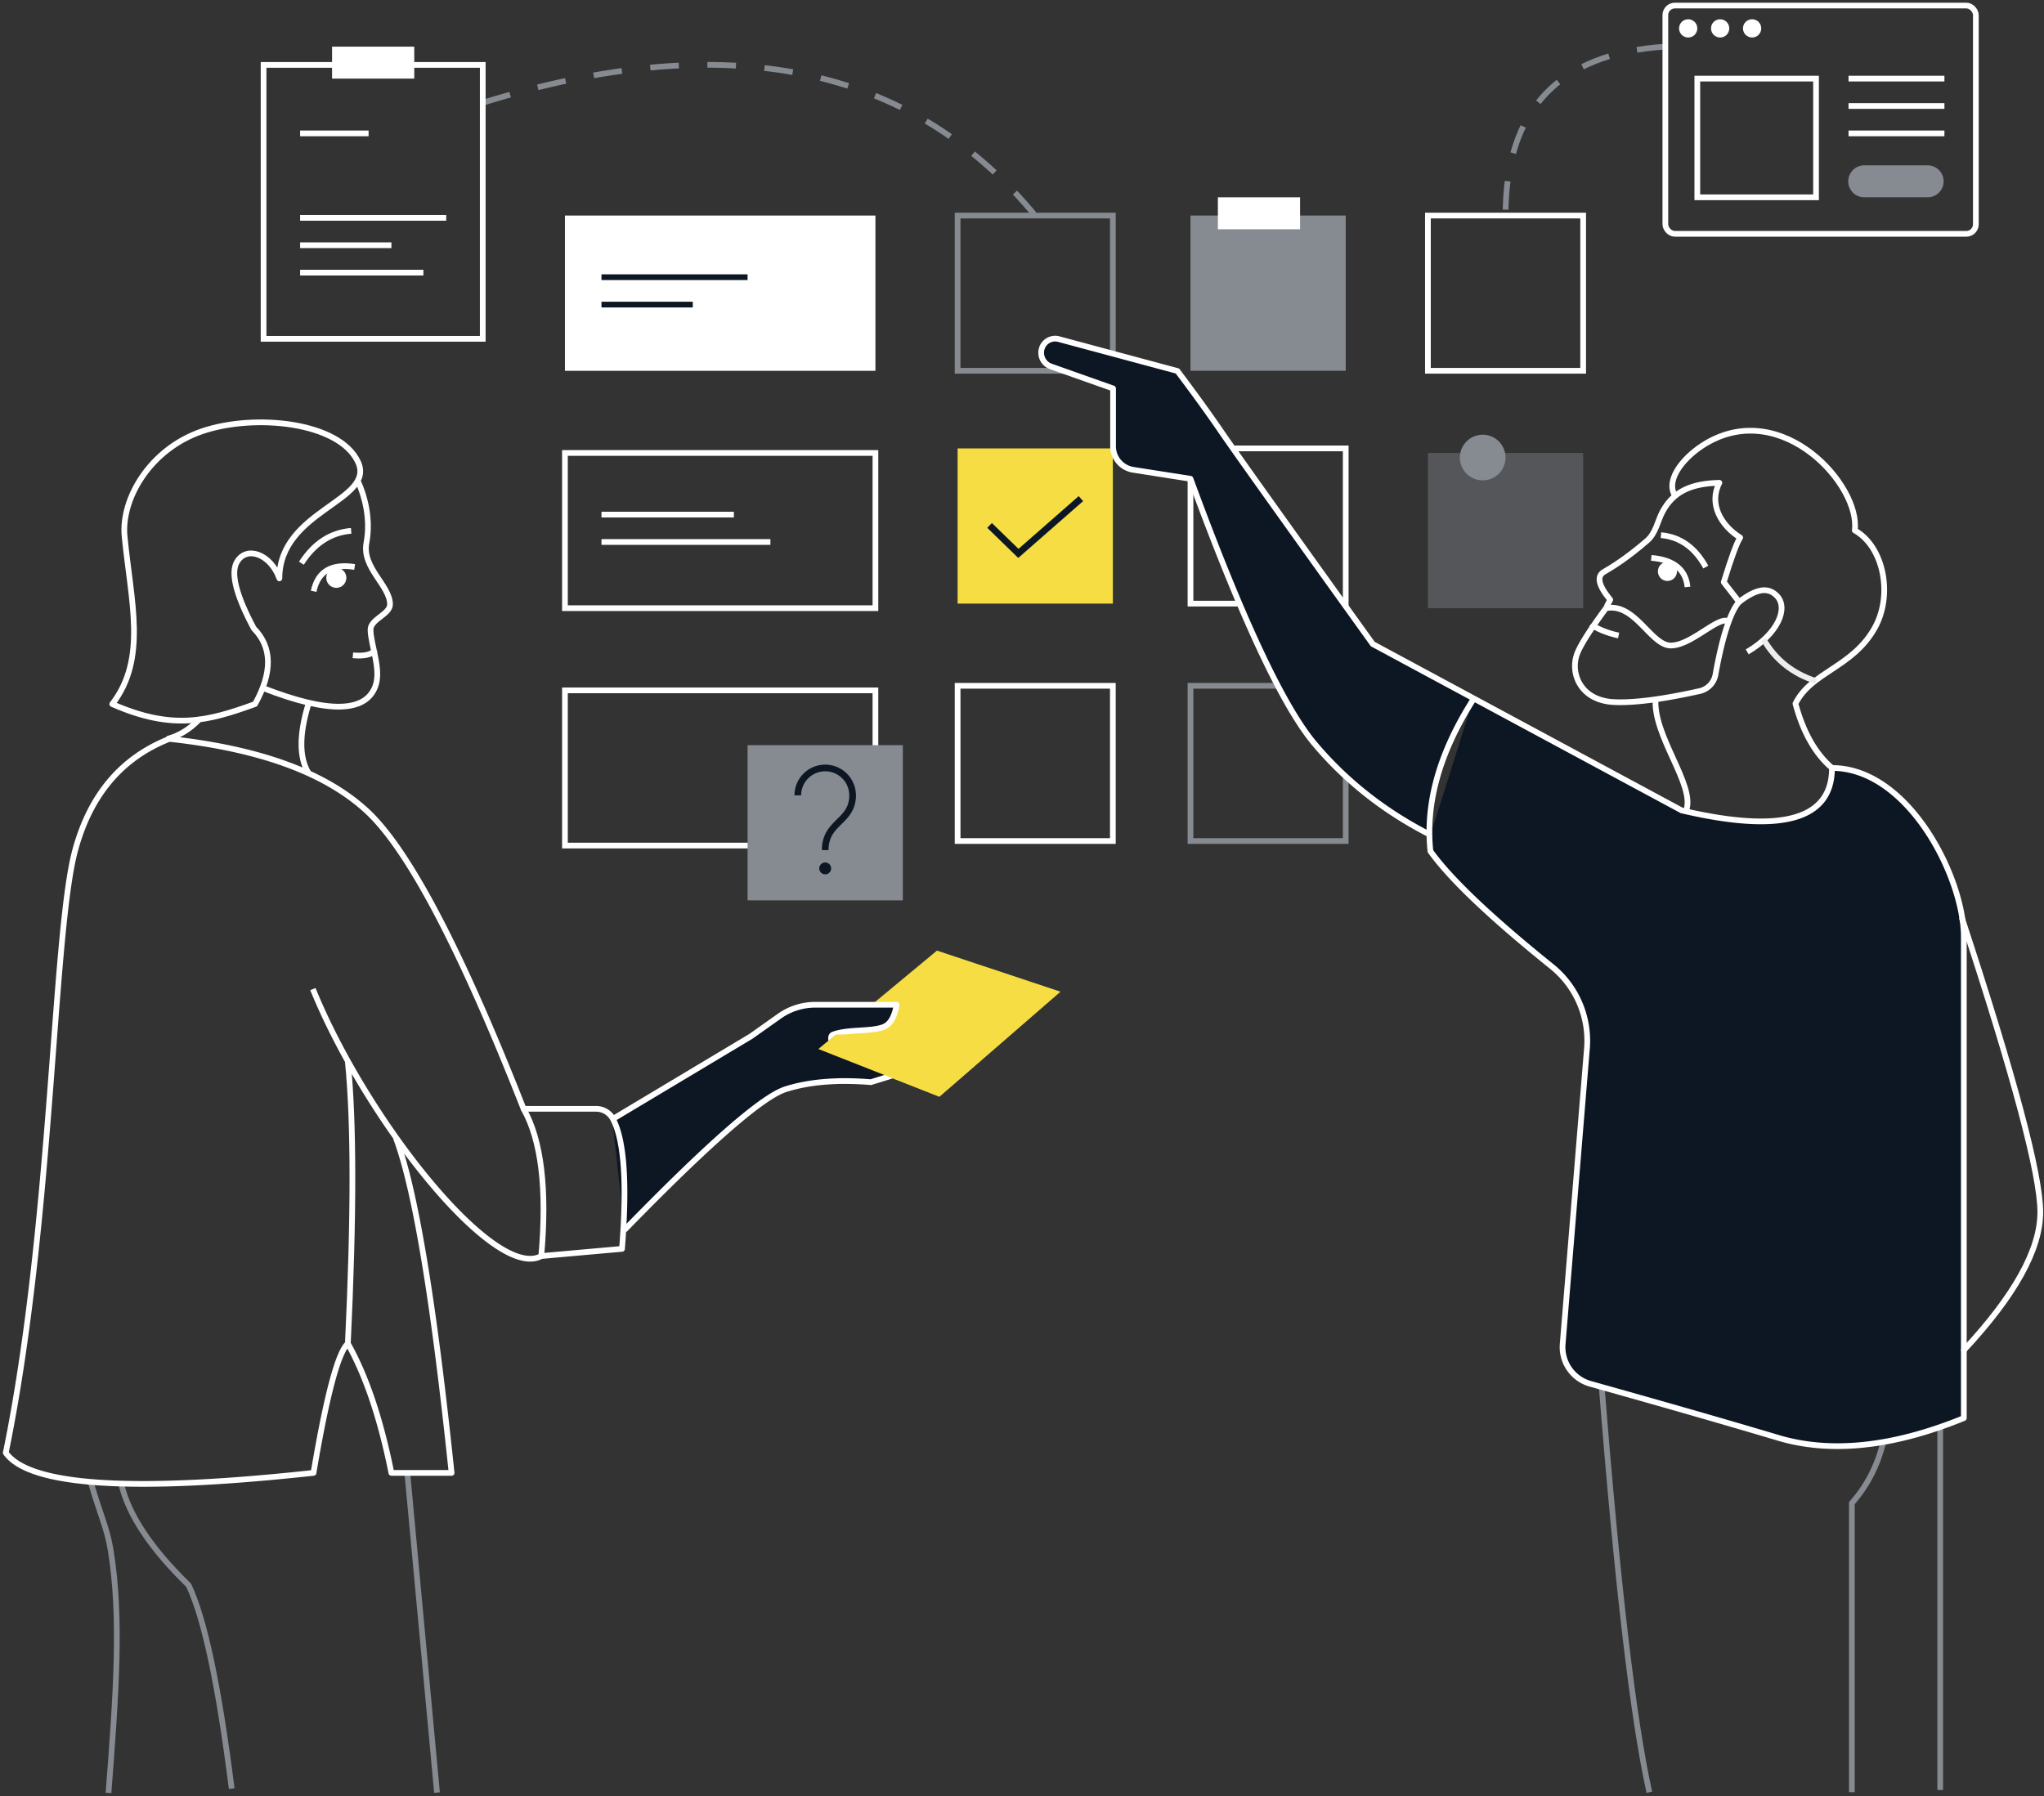 <svg xmlns="http://www.w3.org/2000/svg" width="429" height="377" viewBox="0 0 429 377">
  <rect x="0" y="0" width="429" height="377" fill="#333333" stroke="none"/>
  <g fill="none" fill-rule="evenodd" transform="translate(-63 -41)">
    <circle cx="417.32" cy="46.958" r="1.917" fill="#FFF"/>
    <circle cx="424.029" cy="46.958" r="1.917" fill="#FFF"/>
    <circle cx="430.737" cy="46.958" r="1.917" fill="#FFF"/>
    <path stroke="#868B91" stroke-dasharray="6" stroke-width="1.2" d="M164.32 62.576c51.112-15.895 89.764-8.004 115.959 23.674m132.25-35.458c-22.361 1.424-33.542 13.244-33.542 35.458"/>
    <rect width="65.167" height="47.917" x="412.529" y="42.167" stroke="#FFF" stroke-width="1.2" rx="2"/>
    <path stroke="#FFF" stroke-width="1.2" d="M118.32 54.625h46v57.5h-46z"/>
    <path stroke="#868B91" stroke-width="1.2" d="M263.987 86.25h32.583v32.583h-32.583z"/>
    <path stroke="#FFF" stroke-width="1.2" d="M419.237 57.5h24.917v24.917h-24.917z"/>
    <path fill="#FFF" d="M181.57 86.25h65.167v32.583H181.57z"/>
    <path stroke="#FFF" stroke-width="1.2" d="M181.57 136.083h65.167v32.583H181.57zm0 49.834h65.167V218.5H181.57z"/>
    <path fill="#868B91" d="M312.862 86.25h32.583v32.583h-32.583zm-92.958 111.167h32.583V230h-32.583z"/>
    <circle cx="236.195" cy="223.292" r="1" fill="#0D1724" stroke="#0D1724" stroke-width=".5"/>
    <path stroke="#0D1724" stroke-width="1.4" d="M236.195 219.458c0-6.016 5.75-5.874 5.75-11.507a5.747 5.747 0 0 0-5.75-5.743 5.747 5.747 0 0 0-5.75 5.743"/>
    <path fill="#FFF" d="M318.612 82.417h17.25v6.708h-17.25zM132.695 50.792h17.25V57.5h-17.25z"/>
    <path stroke="#FFF" stroke-width="1.2" d="M312.862 135.125h32.583v32.583h-32.583zm49.833-48.875h32.583v32.583h-32.583z"/>
    <path fill="#868B91" d="M362.695 136.083h32.583v32.583h-32.583z" opacity=".4"/>
    <path stroke="#FFF" stroke-width="1.2" d="M263.987 184.958h32.583v32.583h-32.583z"/>
    <path stroke="#868B91" stroke-width="1.2" d="M312.862 184.958h32.583v32.583h-32.583z"/>
    <path stroke="#868B91" stroke-linejoin="round" stroke-width="1.2" d="M88.457 352.493c1.508 6.479 6.216 13.565 14.124 21.257 3.32 6.954 6.335 21.19 9.048 42.707m36.868-66.172 6.222 66.999m-68.946.08c1.563-20.412 2.778-36.701.454-50.961-.773-4.74-2.195-7.385-4.25-14.525m317.188-19.922c3.283 41.577 6.618 69.999 10.003 85.265"/>
    <path stroke="#868B91" stroke-width="1.2" d="M458.293 343.609c-1.201 4.978-3.408 9.281-6.62 12.91v60.684m18.546-76.386v75.93"/>
    <path stroke="#FFF" stroke-linejoin="round" stroke-width="1.2" d="M121.64 162.41c-1.774-5.005-6.817-6.966-8.895-3.483-1.385 2.321-.213 6.98 3.516 13.975 3.88 3.93 3.968 9.227.262 15.894-9.896 3.572-17.251 5.588-29.962 0 7.37-9.535 3.913-21.535 2.59-35.195-.766-7.898 5.35-18.394 16.361-22.107 11.01-3.714 28.69-1.916 32.618 6.453 3.833 8.165-16.49 10.133-16.49 24.462z"/>
    <path stroke="#FFF" stroke-linecap="round" stroke-linejoin="round" stroke-width="1.2" d="M138.275 142.36c1.106 2.511 2.622 7.355 1.634 12.6-.984 5.226 4.949 8.936 4.949 12.907 0 2.103-4.125 3.096-4.089 5.341.053 3.271 2.343 8.355.989 11.906-2.098 5.501-9.894 5.63-23.39.387"/>
    <path stroke="#FFF" stroke-linejoin="round" stroke-width="1.2" d="M127.713 188.84c-1.927 6.35-1.927 11.141 0 14.375"/>
    <circle cx="133.587" cy="162.294" r="2.108" fill="#FFF"/>
    <path stroke="#FFF" stroke-width="1.2" d="M128.831 165.121c.866-4.166 3.734-5.869 8.603-5.108"/>
    <path stroke="#FFF" stroke-linejoin="round" stroke-width="1.2" d="M137.062 178.56c2.443.228 4.008-.146 4.696-1.12m-5.75 145.591c1.274-26.647 1.274-46.356 0-59.127m36.88 9.854c3.718 6.563 4.957 16.864 3.718 30.904"/>
    <path fill="#F5DD43" d="m234.758 261.203 24.899-20.661 25.893 8.622-25.396 22.044z"/>
    <path fill="#0D1724" stroke="#FFF" stroke-linejoin="round" stroke-width="1.2" d="M194.068 299.184c17.654-18.134 28.929-27.981 33.825-29.543 4.896-1.561 10.858-2.054 17.886-1.48 10.618-3.265 16.468-5.201 17.55-5.81a2.116 2.116 0 0 0-1.424-3.923l-14.745 2.74-9.651-1.58c-.19-.79-.068-1.264.365-1.424 3.12-1.154 7.73-.574 10.458-1.546 1.47-.523 2.419-2.092 2.845-4.705h-17.083c-2.693 0-5.319.837-7.516 2.394l-5.967 4.228-29.11 17.424"/>
    <path stroke="#FFF" stroke-linejoin="round" stroke-width="1.2" d="M146.097 279.888c4.024 10.705 7.919 34.135 11.684 70.29h-12.637c-2.257-11.283-5.303-20.332-9.136-27.147-2.066 1.863-4.47 10.912-7.208 27.146-38.132 4.137-59.662 2.73-64.592-4.219 9.866-48.15 9.866-109.218 14.596-126.573 3.153-11.57 9.73-19.33 19.731-23.28 18.854 2.028 32.646 7.047 41.374 15.058 8.729 8.01 19.722 28.875 32.98 62.595h15.23a4 4 0 0 1 3.537 2.131c2.357 4.462 2.987 13.55 1.89 27.264l-16.94 1.509c-9.716 5.368-36.697-28.4-47.934-56.037"/>
    <path fill="#F5DD43" d="m234.758 261.203 3.677-3.051c9.87.079 17.667-.427 23.39-1.519 5.723-1.092 13.631-3.581 23.725-7.469l-25.396 22.044-25.396-10.005zm29.229-126.078h32.583v32.583h-32.583z"/>
    <path stroke="#0D1724" stroke-width="1.4" d="m270.695 151.294 6.043 5.873 13.124-11.5"/>
    <path fill="#0D1724" stroke="#FFF" stroke-linejoin="round" stroke-width="1.2" d="M363.225 216.26c-9.618-4.896-17.736-11.287-24.355-19.174-6.62-7.886-15.289-26.414-26.008-55.582l-12.023-1.884a4.999 4.999 0 0 1-4.226-4.94v-12.14l-13.06-4.622a3.048 3.048 0 0 1-1.91-3.719 2.93 2.93 0 0 1 3.575-2.014l24.897 6.69c3.553 4.71 6.705 9.075 9.455 13.095 2.751 4.02 13.268 18.763 31.55 44.227l53.317 28.719 11.516 6.203c21.033 4.921 31.55 1.951 31.55-8.91 16.048 0 27.671 23 27.671 35.459V338.68c-14.909 6.073-27.913 7.448-39.013 4.125-9.857-2.95-22.98-6.724-39.37-11.32a8 8 0 0 1-5.813-8.358l5.094-62.034a19.999 19.999 0 0 0-7.393-17.217c-12.771-10.28-21.256-18.342-25.454-24.187-1.084-10.076 1.89-20.657 8.922-31.743"/>
    <path stroke="#FFF" stroke-linejoin="round" stroke-width="1.2" d="M447.502 202.208c-3.49-2.976-6.047-7.479-7.667-13.507 3.327-6.694 11.825-7.504 16.563-15.75 3.986-6.936 1.994-17.193-4.107-20.608 1.21-9.474-15.156-27.691-31.143-18.336-4.483 2.623-8.502 7.366-6.748 10.786"/>
    <path stroke="#FFF" stroke-linejoin="round" stroke-width="1.2" d="M429.713 177.836c6.451-3.786 8.711-9.18 6.226-11.753-1.775-1.839-4.135-1.655-7.932 1.269l-3.218-4.148c1.566-5.134 2.715-8.254 3.445-9.36-4.005-2.496-6.665-7.04-4.367-11.5-5.769.146-9.62 1.712-11.955 6.12-.99 1.869-1.403 4.458-3.176 5.994-4.363 3.781-7.463 5.641-9.096 6.59-1.585.92-1.146 2.869 1.318 5.848-.27.5-.527.99-.769 1.467"/>
    <path fill="#FFF" d="M412.029 162.715a2.011 2.011 0 0 1-.823-2.716 1.996 1.996 0 0 1 2.704-.835 2.012 2.012 0 0 1 .823 2.717 1.997 1.997 0 0 1-2.704.834z"/>
    <path stroke="#FFF" stroke-width="1.2" d="M417.18 164.212c-.383-3.683-2.919-5.718-7.607-6.106m-12.58 13.897c.84.885 3.362 1.9 5.723 2.4m8.891-21.062c4.016.355 7.154 2.587 9.413 6.696m-284.316-7.606c-4.282.35-7.764 2.615-10.446 6.792"/>
    <path stroke="#FFF" stroke-linejoin="round" stroke-width="1.2" d="M425.606 171.349c-2.208-.814-7.73 5.155-11.93 5.155-4.198 0-7.536-9.081-13.622-7.822-3.412 4.641-5.44 7.86-6.08 9.656-1.444 4.042.76 9.672 7.695 10.036 4.133.216 10.149-.551 18.046-2.303a4.354 4.354 0 0 0 3.345-3.496c1.125-6.4 2.868-12.939 4.947-15.223"/>
    <path stroke="#EDEDED" stroke-width="1.2" d="M433.147 175.211c2.445 4.265 6.114 7.186 11.007 8.764"/>
    <path stroke="#FFF" stroke-linejoin="round" stroke-width="1.2" d="M416.911 211.118c1.955-5.333-7.168-15.796-6.413-23.66"/>
    <path stroke="#FFF" stroke-linecap="round" stroke-linejoin="round" stroke-width="1.2" d="M474.82 233.833c10.935 33.221 16.403 53.757 16.403 61.606 0 7.85-5.35 17.511-16.049 28.985"/>
    <path stroke="#FFF" stroke-width="1.2" d="M450.975 57.5H471.1"/>
    <path fill="#868B91" d="M454.216 75.708h13.417a3.355 3.355 0 0 1 0 6.709h-13.417a3.355 3.355 0 0 1 0-6.709z"/>
    <path stroke="#0D1724" stroke-width="1.2" d="M189.237 99.188h30.667m-30.667 5.75h19.167"/>
    <path stroke="#FFF" stroke-width="1.2" d="M189.237 149.021h27.792m-27.792 5.75h35.458"/>
    <circle cx="374.195" cy="137.042" r="4.792" fill="#868B91"/>
    <path stroke="#FFF" stroke-width="1.2" d="M125.987 69h14.375m-14.375 29.229h25.875m-25.875-11.5h30.667m-30.667 5.75h19.167M450.975 63.25H471.1M450.975 69H471.1"/>
    <path stroke="#FFF" stroke-linecap="round" stroke-linejoin="round" stroke-width="1.2" d="M98.379 196.028c2.234-.624 4.296-1.876 6.185-3.757"/>
  </g>
</svg>
